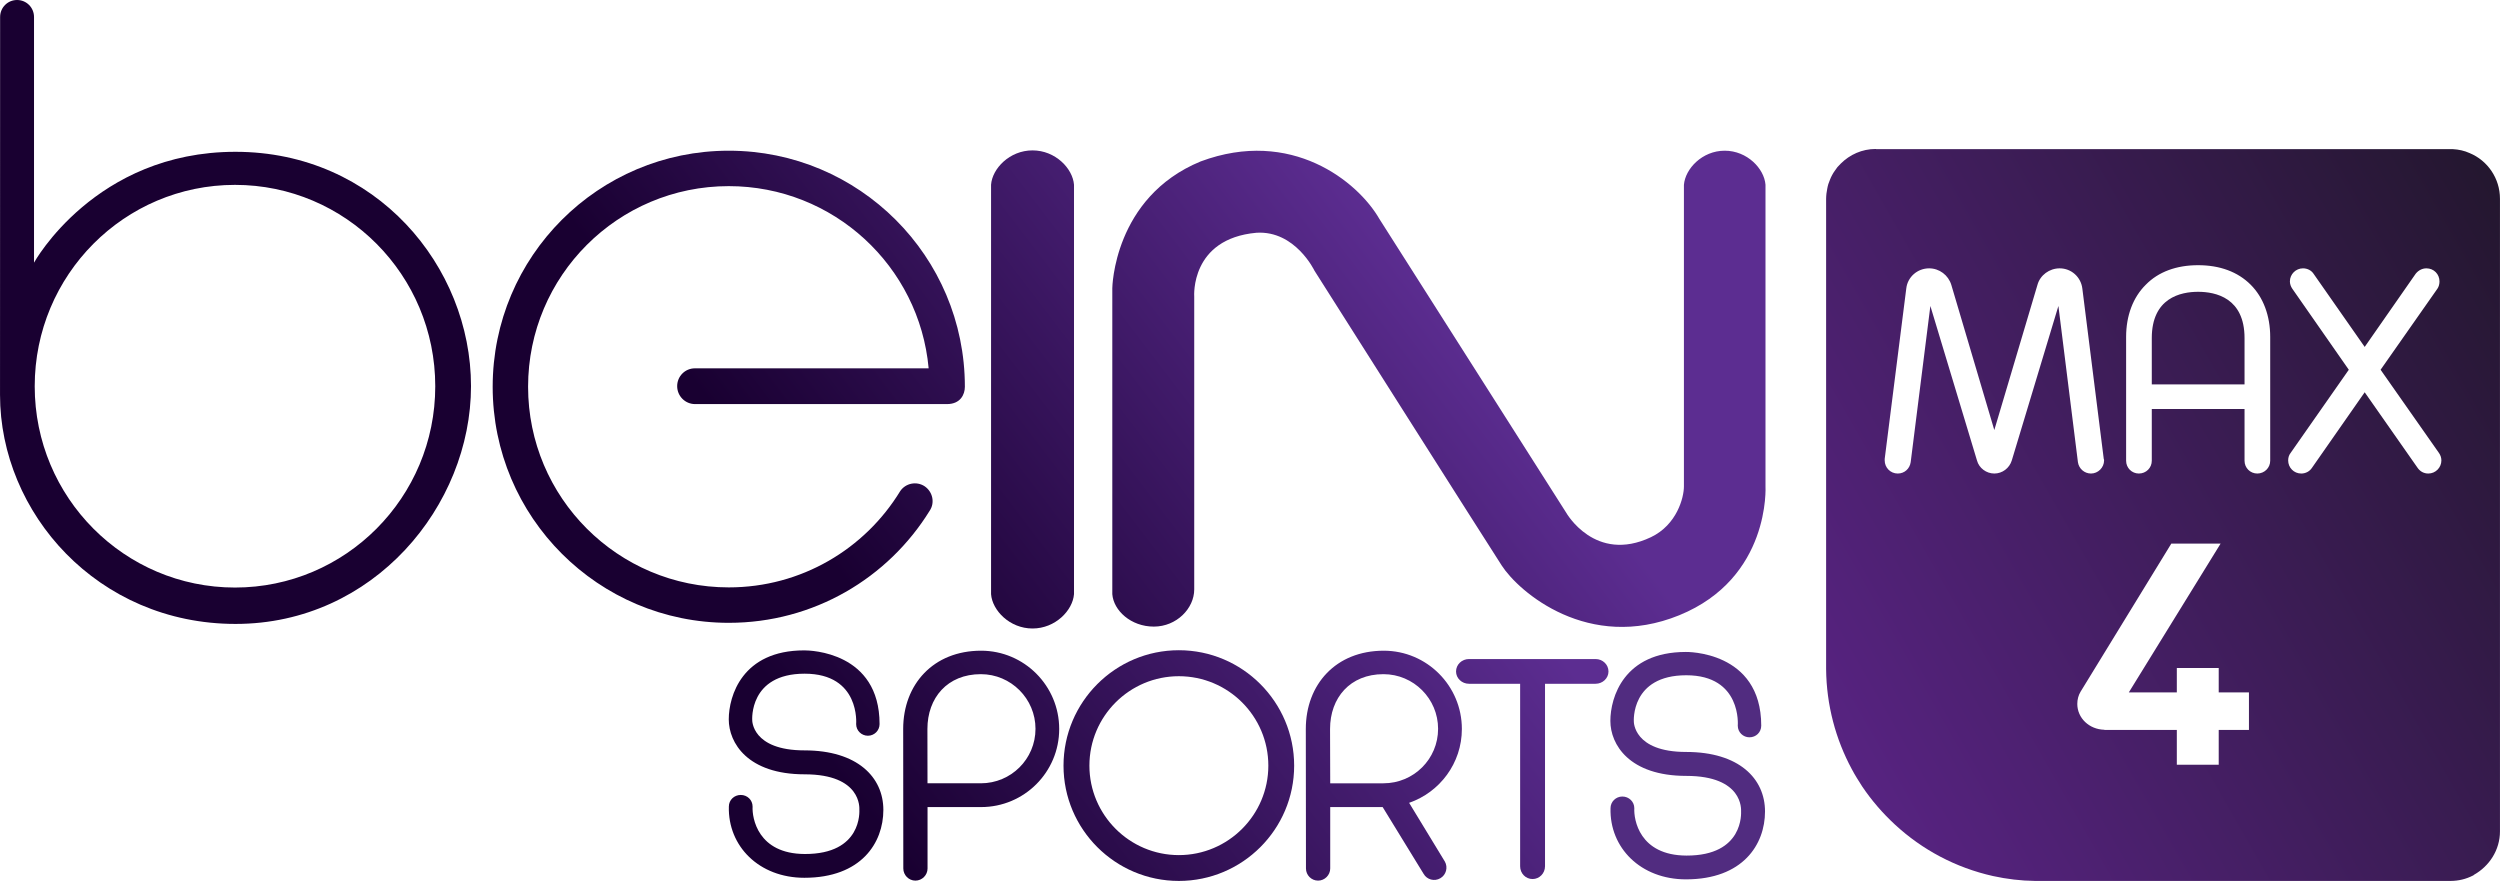 <?xml version="1.0" encoding="UTF-8" standalone="no"?>
<svg xmlns="http://www.w3.org/2000/svg" height="211.42" width="600" version="1.1" viewBox="0 0 158.75 55.939">
  <defs>
    <linearGradient id="b" gradientUnits="userSpaceOnUse" gradientTransform="matrix(32.789 -25.119 25.119 32.789 49.606 165.52)" x1="0" x2="1" y1="0" y2="0">
      <stop stop-color="#190031" offset="0"/>
      <stop stop-color="#190031" offset=".006"/>
      <stop stop-color="#5c2d91" offset="1"/>
    </linearGradient>
    <linearGradient id="c" gradientUnits="userSpaceOnUse" gradientTransform="matrix(32.789 -25.119 25.119 32.789 65.193 185.87)" x1="0" x2="1" y1="0" y2="0">
      <stop stop-color="#190031" offset="0"/>
      <stop stop-color="#190031" offset=".006"/>
      <stop stop-color="#5c2d91" offset="1"/>
    </linearGradient>
    <linearGradient id="d" gradientUnits="userSpaceOnUse" gradientTransform="matrix(32.789 -25.119 25.119 32.789 72.409 195.29)" x1="0" x2="1" y1="0" y2="0">
      <stop stop-color="#190031" offset="0"/>
      <stop stop-color="#190031" offset=".006"/>
      <stop stop-color="#5c2d91" offset="1"/>
    </linearGradient>
    <linearGradient id="e" gradientUnits="userSpaceOnUse" gradientTransform="matrix(32.789 -25.119 25.119 32.789 81.949 207.74)" x1="0" x2="1" y1="0" y2="0">
      <stop stop-color="#190031" offset="0"/>
      <stop stop-color="#190031" offset=".006"/>
      <stop stop-color="#5c2d91" offset="1"/>
    </linearGradient>
    <linearGradient id="f" gradientUnits="userSpaceOnUse" gradientTransform="matrix(32.789 -25.119 25.119 32.789 75.473 212.13)" x1="0" x2="1" y1="0" y2="0">
      <stop stop-color="#190031" offset="0"/>
      <stop stop-color="#190031" offset=".006"/>
      <stop stop-color="#5c2d91" offset="1"/>
    </linearGradient>
    <linearGradient id="g" gradientUnits="userSpaceOnUse" gradientTransform="matrix(32.789 -25.119 25.119 32.789 81.179 219.58)" x1="0" x2="1" y1="0" y2="0">
      <stop stop-color="#190031" offset="0"/>
      <stop stop-color="#190031" offset=".006"/>
      <stop stop-color="#5c2d91" offset="1"/>
    </linearGradient>
    <linearGradient id="h" gradientUnits="userSpaceOnUse" gradientTransform="matrix(32.789 -25.118 25.118 32.789 88.837 229.58)" x1="0" x2="1" y1="0" y2="0">
      <stop stop-color="#190031" offset="0"/>
      <stop stop-color="#190031" offset=".006"/>
      <stop stop-color="#5c2d91" offset="1"/>
    </linearGradient>
    <linearGradient id="i" gradientUnits="userSpaceOnUse" gradientTransform="matrix(32.789 -25.119 25.119 32.789 72.37 208.08)" x1="0" x2="1" y1="0" y2="0">
      <stop stop-color="#190031" offset="0"/>
      <stop stop-color="#190031" offset=".006"/>
      <stop stop-color="#5c2d91" offset="1"/>
    </linearGradient>
    <linearGradient id="j" gradientUnits="userSpaceOnUse" gradientTransform="matrix(32.789 -25.119 25.119 32.789 86.281 226.25)" x1="0" x2="1" y1="0" y2="0">
      <stop stop-color="#190031" offset="0"/>
      <stop stop-color="#190031" offset=".006"/>
      <stop stop-color="#5c2d91" offset="1"/>
    </linearGradient>
    <linearGradient id="a" gradientUnits="userSpaceOnUse" gradientTransform="matrix(64.265 -37.105 37.105 64.265 138.79 210.54)" x1="0" x2="1" y1="0" y2="0">
      <stop stop-color="#572381" offset="0"/>
      <stop stop-color="#111211" offset="1"/>
    </linearGradient>
  </defs>
  <g transform="translate(-20.411 -160.17)">
    <g stroke-width=".264">
      <path d="m20.417 161.25s-0.006 16.5-0.006 23.99c0 7.5 6.196 14.55 14.958 14.55 8.764 0 14.95-7.5 14.95-15.1s-6.033-14.88-14.956-14.88-12.793 7.04-12.793 7.04v-15.6c0-0.6-0.481-1.08-1.077-1.08-0.594 0-1.076 0.48-1.076 1.08m2.197 23.45c0-7.07 5.693-12.79 12.719-12.79 7.022 0 12.716 5.72 12.716 12.79 0 7.06-5.694 12.78-12.716 12.78-7.026 0-12.719-5.72-12.719-12.78" fill="url(#b)"/>
      <path d="m51.695 184.73c0 8.28 6.713 14.99 14.992 14.99 5.394 0 10.119-2.84 12.76-7.12 0.343-0.51 0.191-1.2-0.32-1.55-0.514-0.34-1.214-0.2-1.555 0.31-2.241 3.67-6.276 6.11-10.885 6.11-7.04 0-12.743-5.7-12.743-12.74s5.703-12.74 12.743-12.74c6.649 0 12.104 5.08 12.693 11.57h-14.846c-0.625 0-1.123 0.51-1.123 1.13 0 0.63 0.509 1.14 1.134 1.14h16.002c0.841 0 1.133-0.6 1.133-1.1 0-8.28-6.713-14.99-14.993-14.99-8.279 0-14.992 6.71-14.992 14.99" fill="url(#c)"/>
      <path d="m85.976 169.72h0.005zc-1.453 0-2.556 1.15-2.633 2.18v26c0.077 1.03 1.18 2.18 2.633 2.18 1.454 0 2.554-1.15 2.634-2.18v-26c-0.08-1.03-1.18-2.18-2.634-2.18m-0.005 0h0.005zm0.005 30.36h0.005-0.005m-0.005 0h0.005-0.005" fill="url(#d)"/>
      <path d="m129.93 169.74zc-1.43 0-2.51 1.15-2.59 2.17v19.15c0 0.7-0.44 2.43-2.09 3.22-3.56 1.69-5.39-1.56-5.39-1.56l-11.86-18.65c-1.37-2.38-5.6-5.79-11.345-3.65-5.543 2.28-5.613 8.05-5.613 8.05v19.43c0.08 1.04 1.182 2.06 2.636 2.06 1.451 0 2.566-1.16 2.566-2.36v-18.6s-0.266-3.67 3.956-4.05c2.46-0.15 3.68 2.41 3.68 2.41s10.79 17.02 11.89 18.72c1.09 1.69 5.52 5.5 11.27 3.16 5.82-2.37 5.48-8.2 5.48-8.2v-19.14c-0.08-1.02-1.16-2.16-2.59-2.16m-0.01 0h0.01zm-36.242 30.22h0.005zm-0.008 0h0.008z" fill="url(#e)"/>
      <path d="m77.763 206.46 0.008 8.86c0 0.42 0.346 0.77 0.767 0.77 0.426 0 0.772-0.35 0.772-0.77v-3.9h3.4c2.74 0 4.96-2.22 4.96-4.96s-2.22-4.97-4.96-4.97c-3.033 0-4.947 2.14-4.947 4.97m1.539 0c0-1.98 1.268-3.48 3.393-3.48 1.915 0 3.47 1.56 3.47 3.47 0 1.92-1.555 3.46-3.47 3.46h-3.388z" fill="url(#f)"/>
      <path d="m87.944 208.79c0 4.04 3.286 7.32 7.324 7.32s7.322-3.28 7.322-7.32-3.284-7.33-7.322-7.33-7.324 3.29-7.324 7.33m1.644 0c0-3.14 2.549-5.68 5.68-5.68 3.132 0 5.682 2.54 5.682 5.68 0 3.13-2.55 5.68-5.682 5.68-3.131 0-5.68-2.55-5.68-5.68" fill="url(#g)"/>
      <path d="m113.69 202.02c-0.45 0-0.82 0.35-0.82 0.79 0 0.43 0.37 0.78 0.82 0.78h3.25v11.59c0 0.45 0.35 0.81 0.79 0.81 0.43 0 0.79-0.36 0.79-0.81v-11.59h3.21c0.45 0 0.82-0.35 0.82-0.78 0-0.44-0.37-0.79-0.82-0.79z" fill="url(#h)"/>
      <path d="m71.472 201.47c-3.935 0-4.785 2.9-4.785 4.38 0 1.49 1.193 3.49 4.818 3.49 3.628 0 3.475 2.16 3.475 2.24 0 0.09 0.196 2.83-3.465 2.82-2.997-0.01-3.353-2.3-3.315-3.01 0-0.42-0.338-0.74-0.751-0.74-0.418 0-0.756 0.32-0.756 0.74-0.065 2.51 1.915 4.52 4.794 4.52 3.612 0 5.017-2.22 5.017-4.31 0-2.08-1.653-3.78-5.007-3.78-3.353 0-3.32-1.92-3.32-1.92s-0.214-2.95 3.328-2.95c3.545 0 3.271 3.2 3.271 3.2 0 0.41 0.336 0.74 0.746 0.74 0.408 0 0.741-0.33 0.741-0.74 0-4.59-4.409-4.68-4.768-4.68h-0.023" fill="url(#i)"/>
      <path d="m103.33 206.46 0.01 8.86c0 0.42 0.34 0.77 0.77 0.77 0.42 0 0.77-0.35 0.77-0.77v-3.9h3.33l2.6 4.24c0.21 0.37 0.69 0.5 1.06 0.28 0.37-0.21 0.5-0.69 0.29-1.06l-2.27-3.73c1.94-0.67 3.35-2.51 3.35-4.69 0-2.74-2.22-4.97-4.96-4.97-3.04 0-4.95 2.14-4.95 4.97m1.54 0c0-1.98 1.27-3.48 3.39-3.48 1.92 0 3.47 1.56 3.47 3.47 0 1.92-1.55 3.46-3.47 3.46h-3.38z" fill="url(#j)"/>
      <path d="m130.76 206.25s0.27-3.2-3.27-3.2-3.33 2.94-3.33 2.94-0.03 1.93 3.32 1.93c3.36 0 5.01 1.69 5.01 3.78s-1.4 4.31-5.02 4.31c-2.88 0-4.86-2.01-4.79-4.52 0-0.41 0.34-0.74 0.75-0.74 0.42 0 0.76 0.33 0.76 0.74-0.04 0.71 0.31 3 3.31 3.01 3.66 0.01 3.47-2.73 3.47-2.82 0-0.08 0.15-2.24-3.48-2.24s-4.82-2-4.82-3.49 0.85-4.38 4.79-4.38c0 0 4.79-0.1 4.79 4.68 0 0.42-0.33 0.74-0.75 0.74-0.4 0-0.74-0.32-0.74-0.74" fill="#512c80"/>
    </g>
    <path stroke-width=".406" fill="url(#a)" d="m139.52 169.63c-0.87 0-1.65 0.36-2.22 0.93-0.07 0.07-0.14 0.15-0.21 0.22-0.06 0.08-0.12 0.16-0.18 0.25-0.06 0.08-0.11 0.17-0.16 0.26s-0.09 0.18-0.13 0.28c-0.04 0.09-0.07 0.19-0.11 0.29-0.03 0.09-0.05 0.2-0.07 0.3s-0.04 0.21-0.05 0.31c-0.01 0.11-0.02 0.21-0.02 0.32v29.86c0.02 2.3 0.61 4.47 1.63 6.36 0.2 0.38 0.43 0.74 0.66 1.1 0.6 0.89 1.3 1.7 2.08 2.42 1.73 1.6 3.86 2.74 6.23 3.27 0.87 0.19 1.76 0.3 2.67 0.31h26.37c0.52 0 1-0.12 1.43-0.34 0.02-0.01 0.03-0.02 0.05-0.02-0.01 0-0.01-0.01 0.02-0.03 0.96-0.54 1.65-1.56 1.65-2.76v-40.17c0-1.3-0.79-2.43-1.93-2.9-0.33-0.15-0.69-0.23-1.07-0.25h-36.61c-0.01 0-0.02-0.01-0.03-0.01zm20.47 7.38c1.38 0 2.52 0.42 3.34 1.24 0.8 0.8 1.24 1.96 1.24 3.32v7.86c0 0.45-0.37 0.81-0.82 0.81s-0.81-0.36-0.81-0.81v-3.29h-5.89v3.29c0 0.45-0.36 0.81-0.82 0.81-0.45 0-0.81-0.36-0.81-0.81v-7.86c0-1.36 0.44-2.52 1.25-3.32 0.8-0.82 1.95-1.24 3.32-1.24zm-17.08 0.2c0.65 0 1.22 0.43 1.41 1.05l2.73 9.22 2.74-9.22c0.17-0.62 0.76-1.05 1.41-1.05 0.74 0 1.35 0.55 1.44 1.28l1.36 10.82c0.02 0.03 0.02 0.07 0.02 0.1 0 0.45-0.38 0.83-0.83 0.83-0.42 0-0.77-0.31-0.83-0.72l-1.24-9.92-2.96 9.81c-0.15 0.49-0.6 0.83-1.11 0.83-0.5 0-0.97-0.34-1.1-0.83l-2.96-9.81-1.25 9.92c-0.06 0.41-0.39 0.72-0.82 0.72-0.47 0-0.83-0.38-0.83-0.83v-0.1l1.37-10.82c0.08-0.73 0.71-1.28 1.45-1.28zm23.74 0c0.28 0 0.53 0.13 0.67 0.34l3.25 4.65 3.24-4.65c0.17-0.21 0.41-0.34 0.68-0.34 0.47 0 0.83 0.37 0.83 0.83 0 0.16-0.04 0.33-0.13 0.46l-3.61 5.15 3.71 5.29c0.09 0.13 0.15 0.29 0.15 0.47 0 0.45-0.37 0.83-0.83 0.83-0.28 0-0.52-0.13-0.68-0.36l-3.36-4.8-3.35 4.8c-0.15 0.23-0.41 0.36-0.68 0.36-0.47 0-0.83-0.38-0.83-0.83 0-0.18 0.05-0.34 0.15-0.47l3.7-5.29-3.59-5.15c-0.09-0.13-0.15-0.3-0.15-0.46 0-0.46 0.38-0.83 0.83-0.83zm-6.66 1.49c-1.1 0-2.94 0.38-2.94 2.94v2.94h5.89v-2.94c0-2.56-1.84-2.94-2.95-2.94zm-1.7 15.99h3.13l-5.83 9.45h3.05v-1.55h2.66v1.55h1.92v2.38h-1.92v2.21h-2.66v-2.21h-4.6v-0.01c-0.96-0.02-1.72-0.74-1.72-1.64 0-0.28 0.07-0.55 0.21-0.78z"/>
  </g>
</svg>
